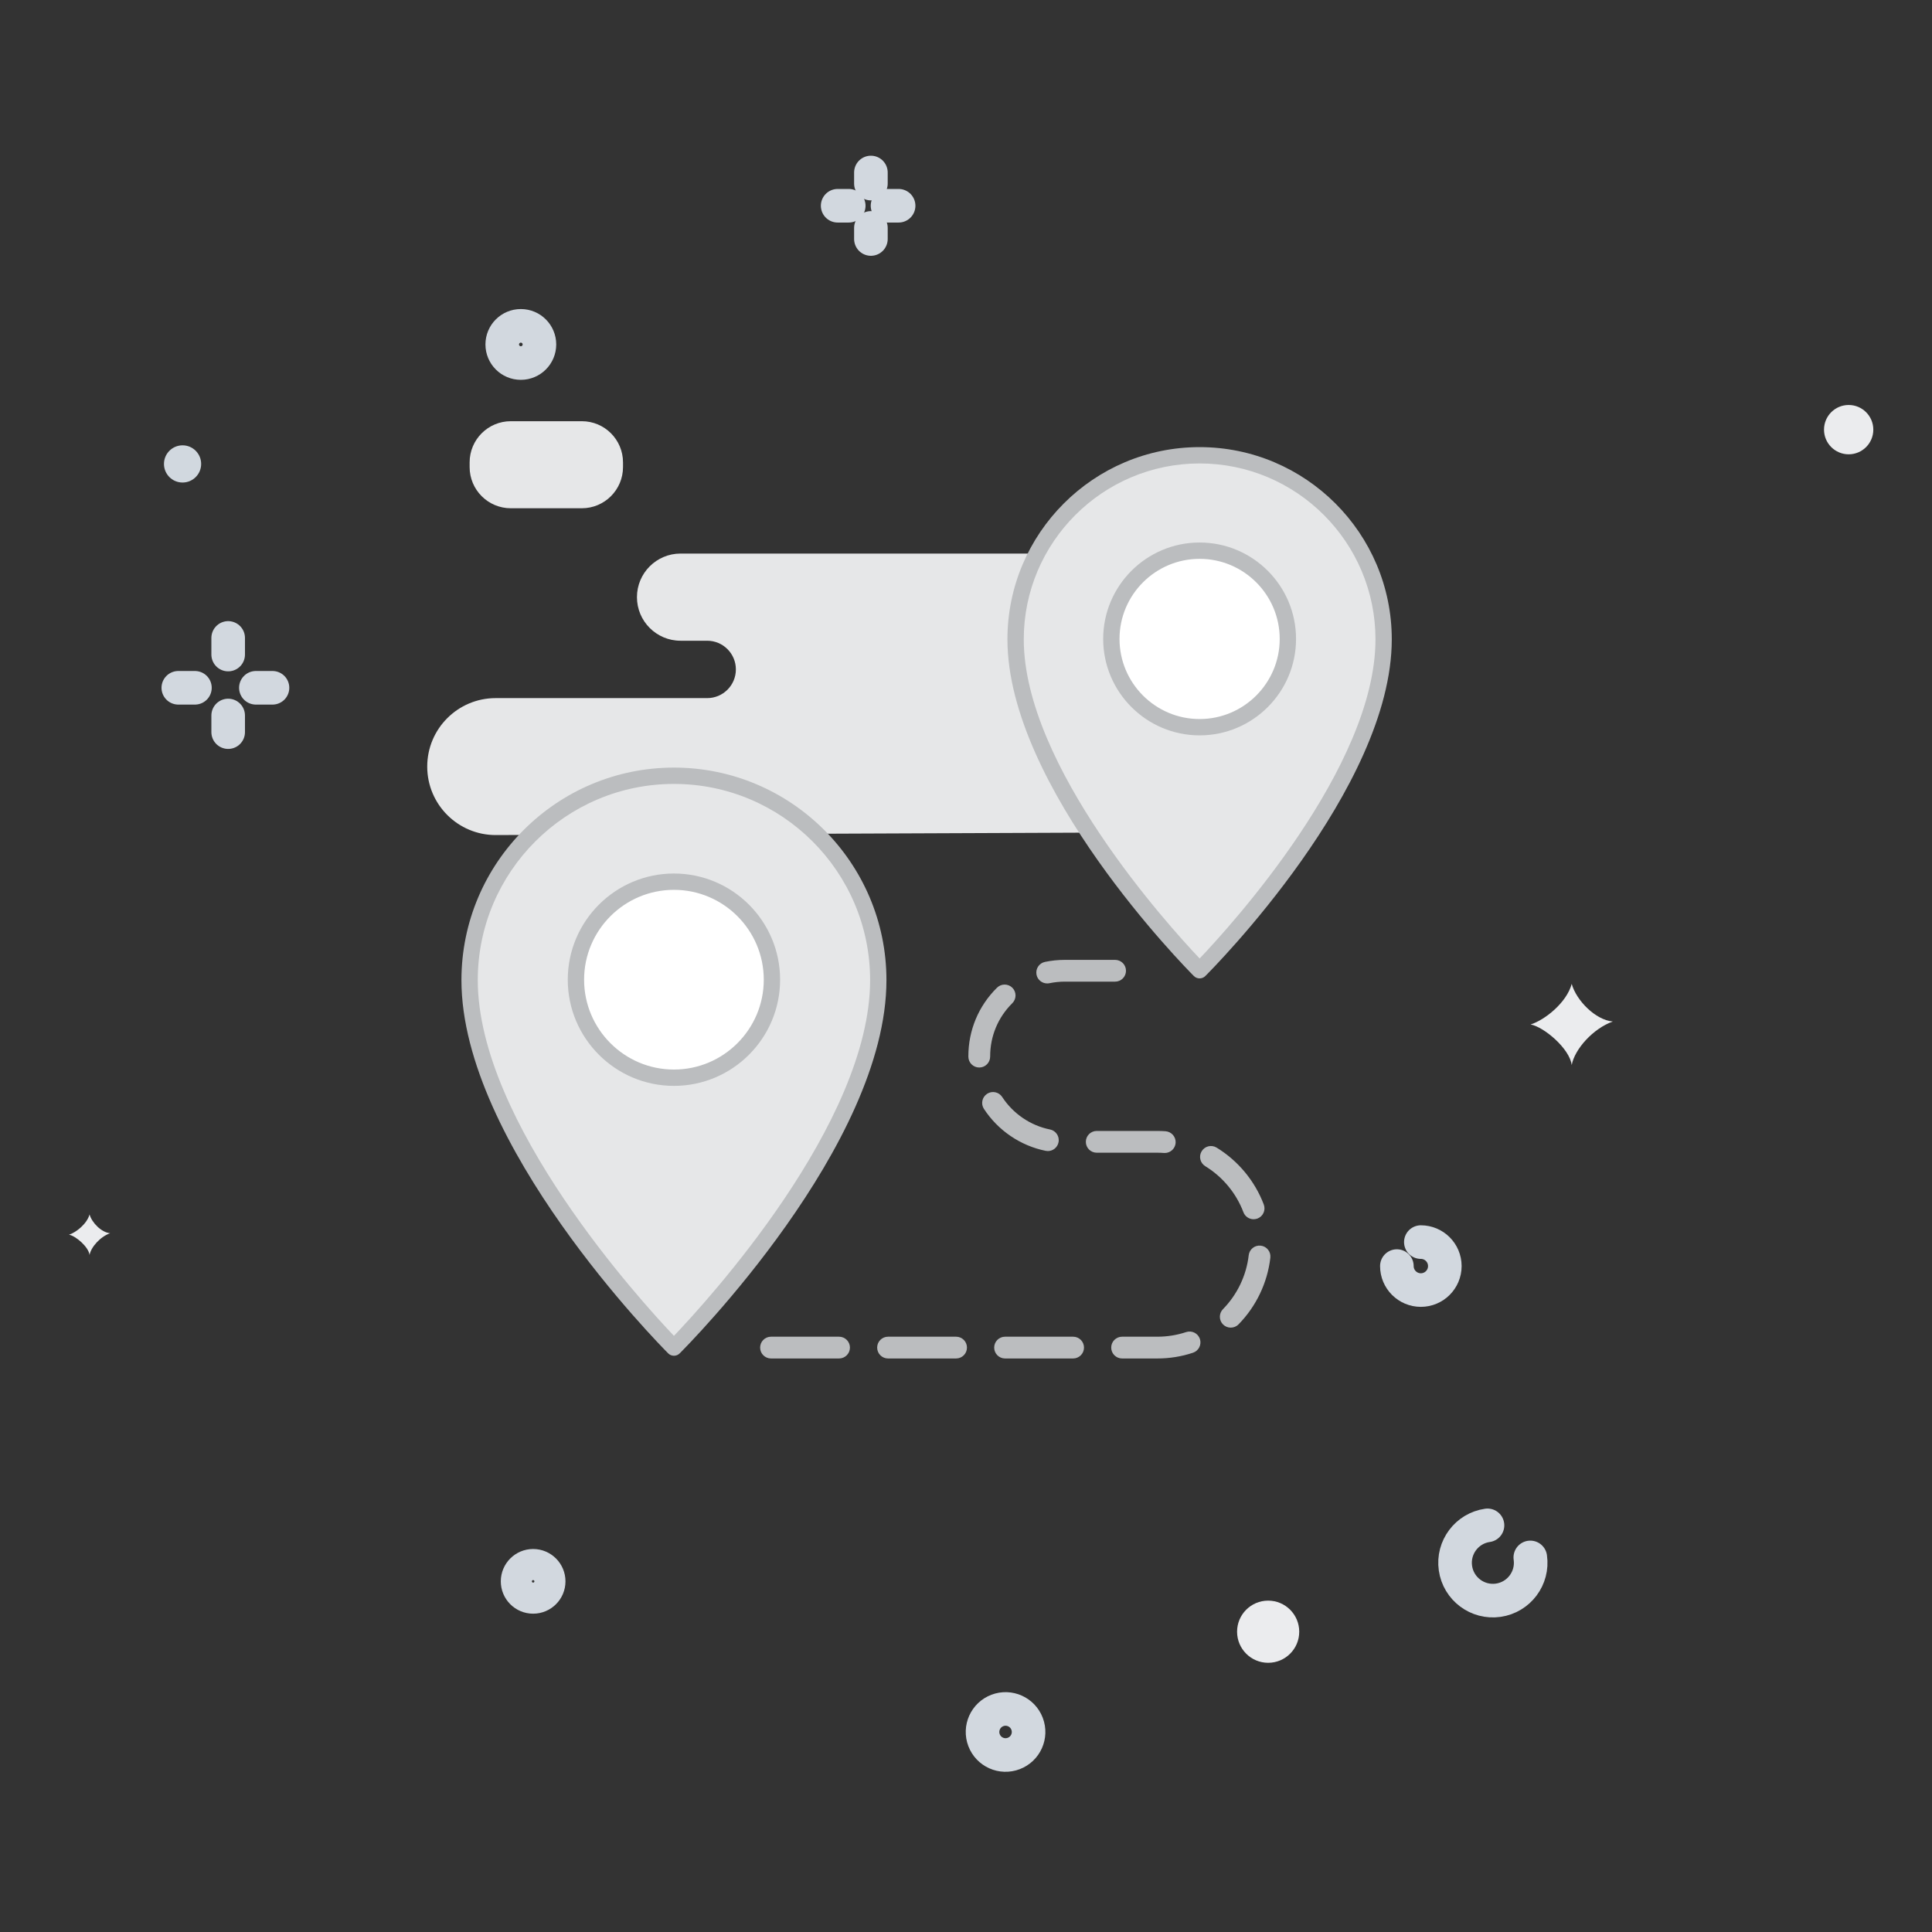 <svg width="168" height="168" viewBox="0 0 168 168" fill="none" xmlns="http://www.w3.org/2000/svg">
<rect x="0" y="0" width="168" height="168" fill="#333333" stroke="none"/>
<path d="M76.374 85.227C76.374 99.463 58.605 117.181 58.605 117.181C58.605 117.181 40.837 99.361 40.837 85.227C40.837 75.411 48.791 67.457 58.605 67.457C68.417 67.457 76.374 75.411 76.374 85.227Z" fill="#E6E7E8"/>
<path d="M67.125 85.192C67.125 80.485 63.31 76.668 58.603 76.668C53.898 76.668 50.081 80.483 50.081 85.192C50.081 89.899 53.895 93.716 58.603 93.716C63.31 93.714 67.125 89.899 67.125 85.192Z" fill="white"/>
<path d="M120.314 55.593C120.314 68.413 104.314 84.368 104.314 84.368C104.314 84.368 88.313 68.323 88.313 55.593C88.313 46.754 95.477 39.59 104.314 39.59C113.15 39.59 120.314 46.754 120.314 55.593Z" fill="#E6E7E8"/>
<path d="M111.988 55.56C111.988 51.321 108.552 47.885 104.314 47.885C100.075 47.885 96.639 51.321 96.639 55.56C96.639 59.798 100.075 63.235 104.314 63.235C108.552 63.235 111.988 59.798 111.988 55.56Z" fill="white"/>
<path d="M96.506 48.136H59.178C57.086 48.136 55.387 49.833 55.387 51.927C55.387 54.019 57.084 55.716 59.178 55.716H61.495C62.872 55.716 63.989 56.833 63.989 58.211C63.989 59.588 62.872 60.705 61.495 60.705H43.104C39.815 60.705 37.15 63.37 37.15 66.659C37.15 69.958 39.831 72.628 43.128 72.614L98.137 72.389L96.506 48.136Z" fill="#E6E7E8"/>
<path d="M50.594 44.196H44.417C42.439 44.196 40.837 42.591 40.837 40.615V40.208C40.837 38.229 42.441 36.627 44.417 36.627H50.594C52.573 36.627 54.175 38.232 54.175 40.208V40.615C54.175 42.591 52.571 44.196 50.594 44.196Z" fill="#E6E7E8"/>
<path d="M100.636 118.128H97.574C97.051 118.128 96.627 117.704 96.627 117.181C96.627 116.658 97.051 116.235 97.574 116.235H100.636C101.495 116.235 102.34 116.1 103.145 115.832C103.642 115.669 104.177 115.939 104.34 116.433C104.503 116.93 104.233 117.465 103.739 117.628C102.74 117.962 101.696 118.128 100.636 118.128ZM93.314 118.128H87.397C86.874 118.128 86.451 117.704 86.451 117.181C86.451 116.658 86.874 116.235 87.397 116.235H93.314C93.837 116.235 94.261 116.658 94.261 117.181C94.261 117.704 93.837 118.128 93.314 118.128ZM83.138 118.128H77.221C76.698 118.128 76.275 117.704 76.275 117.181C76.275 116.658 76.698 116.235 77.221 116.235H83.138C83.661 116.235 84.084 116.658 84.084 117.181C84.084 117.704 83.661 118.128 83.138 118.128ZM72.961 118.128H67.045C66.522 118.128 66.098 117.704 66.098 117.181C66.098 116.658 66.522 116.235 67.045 116.235H72.961C73.484 116.235 73.908 116.658 73.908 117.181C73.908 117.704 73.484 118.128 72.961 118.128ZM107.021 115.446C106.782 115.446 106.543 115.357 106.359 115.177C105.985 114.81 105.98 114.211 106.347 113.837C107.589 112.571 108.384 110.907 108.583 109.151C108.642 108.633 109.113 108.257 109.632 108.318C110.152 108.377 110.524 108.846 110.465 109.367C110.216 111.539 109.234 113.598 107.698 115.162C107.513 115.352 107.267 115.446 107.021 115.446ZM109.007 106.02C108.623 106.02 108.264 105.786 108.122 105.407C107.497 103.755 106.318 102.333 104.806 101.408C104.361 101.136 104.219 100.551 104.494 100.106C104.766 99.661 105.348 99.519 105.795 99.794C107.665 100.939 109.12 102.695 109.894 104.74C110.079 105.23 109.833 105.774 109.343 105.961C109.232 105.999 109.118 106.02 109.007 106.02ZM101.285 100.26C101.261 100.26 101.24 100.26 101.216 100.258C101.024 100.243 100.828 100.236 100.636 100.236H95.368C94.845 100.236 94.421 99.813 94.421 99.29C94.421 98.767 94.845 98.343 95.368 98.343H100.636C100.873 98.343 101.114 98.353 101.351 98.369C101.872 98.407 102.264 98.859 102.229 99.382C102.191 99.879 101.777 100.26 101.285 100.26ZM91.118 100.092C91.056 100.092 90.992 100.085 90.931 100.073C88.742 99.633 86.784 98.303 85.559 96.424C85.272 95.986 85.398 95.399 85.835 95.113C86.273 94.826 86.86 94.952 87.147 95.39C88.096 96.845 89.61 97.877 91.305 98.215C91.818 98.319 92.15 98.816 92.045 99.33C91.956 99.78 91.56 100.092 91.118 100.092ZM85.152 92.827C84.629 92.827 84.205 92.403 84.205 91.88V91.849C84.205 89.591 85.09 87.473 86.695 85.888C87.066 85.521 87.665 85.523 88.034 85.895C88.401 86.266 88.398 86.865 88.027 87.234C86.784 88.463 86.101 90.103 86.101 91.852V91.882C86.098 92.403 85.675 92.827 85.152 92.827ZM91.059 85.516C90.621 85.516 90.225 85.209 90.133 84.764C90.027 84.252 90.353 83.751 90.867 83.644C91.43 83.526 92.01 83.467 92.592 83.467H96.966C97.489 83.467 97.912 83.89 97.912 84.413C97.912 84.936 97.489 85.36 96.966 85.36H92.592C92.14 85.36 91.691 85.407 91.255 85.497C91.189 85.511 91.123 85.516 91.059 85.516Z" fill="#BBBDBF"/>
<path d="M58.603 117.891C58.421 117.891 58.239 117.823 58.102 117.683C57.368 116.947 40.125 99.491 40.125 85.228C40.125 75.037 48.415 66.747 58.603 66.747C68.794 66.747 77.082 75.037 77.082 85.228C77.082 99.593 59.836 116.952 59.103 117.685C58.965 117.823 58.785 117.891 58.603 117.891ZM58.603 68.167C49.196 68.167 41.545 75.82 41.545 85.228C41.545 97.588 55.733 113.141 58.603 116.161C61.476 113.153 75.662 97.671 75.662 85.228C75.664 75.82 68.01 68.167 58.603 68.167Z" fill="#BBBDBF"/>
<path d="M58.603 94.424C53.513 94.424 49.371 90.283 49.371 85.192C49.371 80.102 53.513 75.958 58.603 75.958C63.694 75.958 67.835 80.099 67.835 85.192C67.835 90.283 63.694 94.424 58.603 94.424ZM58.603 77.377C54.296 77.377 50.791 80.882 50.791 85.192C50.791 89.499 54.296 93.004 58.603 93.004C62.91 93.004 66.415 89.499 66.415 85.192C66.415 80.882 62.91 77.377 58.603 77.377Z" fill="#BBBDBF"/>
<path d="M104.314 85.078C104.132 85.078 103.95 85.01 103.812 84.87C103.15 84.207 87.603 68.467 87.603 55.593C87.603 46.378 95.099 38.88 104.314 38.88C113.53 38.88 121.024 46.378 121.024 55.593C121.024 68.557 105.476 84.21 104.813 84.87C104.676 85.01 104.496 85.078 104.314 85.078ZM104.314 40.3C95.882 40.3 89.023 47.161 89.023 55.593C89.023 66.621 101.621 80.506 104.316 83.346C107.012 80.518 119.607 66.7 119.607 55.593C119.605 47.161 112.746 40.3 104.314 40.3Z" fill="#BBBDBF"/>
<path d="M104.314 63.945C99.692 63.945 95.929 60.184 95.929 55.56C95.929 50.936 99.69 47.175 104.314 47.175C108.938 47.175 112.699 50.936 112.699 55.56C112.699 60.184 108.938 63.945 104.314 63.945ZM104.314 48.595C100.473 48.595 97.349 51.719 97.349 55.56C97.349 59.401 100.473 62.525 104.314 62.525C108.155 62.525 111.279 59.401 111.279 55.56C111.279 51.719 108.155 48.595 104.314 48.595Z" fill="#BBBDBF"/>
<path d="M75.731 15V15.964" stroke="#D2D8DF" stroke-width="2.921" stroke-linecap="round"/>
<path d="M72.84 17.891H73.803" stroke="#D2D8DF" stroke-width="2.921" stroke-linecap="round"/>
<path d="M75.731 20.782V19.818" stroke="#D2D8DF" stroke-width="2.921" stroke-linecap="round"/>
<path d="M78.14 17.891H77.176" stroke="#D2D8DF" stroke-width="2.921" stroke-linecap="round"/>
<path d="M19.841 55.472V56.917" stroke="#D2D8DF" stroke-width="2.921" stroke-linecap="round"/>
<path d="M15.505 59.808H16.95" stroke="#D2D8DF" stroke-width="2.921" stroke-linecap="round"/>
<path d="M19.841 63.663V62.217" stroke="#D2D8DF" stroke-width="2.921" stroke-linecap="round"/>
<path d="M23.695 59.808H22.25" stroke="#D2D8DF" stroke-width="2.921" stroke-linecap="round"/>
<path d="M123.552 108.008C124.703 108.008 125.637 108.942 125.637 110.094C125.637 111.246 124.703 112.179 123.552 112.179C122.401 112.179 121.467 111.246 121.467 110.094" stroke="#D2D8DF" stroke-width="2.921" stroke-linecap="round"/>
<path d="M133.07 135.428C133.328 137.226 132.08 138.893 130.282 139.151C128.484 139.408 126.817 138.16 126.56 136.361C126.302 134.563 127.55 132.896 129.348 132.639" stroke="#D2D8DF" stroke-width="2.921" stroke-linecap="round"/>
<path fill-rule="evenodd" clip-rule="evenodd" d="M133.096 89.084C134.334 88.698 136.232 87.184 136.671 85.555C137.069 86.995 138.74 88.698 140.246 88.827C138.55 89.428 136.928 91.212 136.671 92.614C136.496 91.185 134.253 89.293 133.096 89.084Z" fill="#EBECEE"/>
<path fill-rule="evenodd" clip-rule="evenodd" d="M6 107.365C6.619 107.172 7.568 106.415 7.787 105.601C7.987 106.32 8.822 107.172 9.575 107.237C8.727 107.537 7.916 108.429 7.787 109.13C7.7 108.415 6.578 107.469 6 107.365Z" fill="#EBECEE"/>
<path fill-rule="evenodd" clip-rule="evenodd" d="M17.492 40.342C17.492 41.235 16.768 41.959 15.875 41.959C14.982 41.959 14.258 41.235 14.258 40.342C14.258 39.449 14.982 38.724 15.875 38.724C16.768 38.724 17.492 39.449 17.492 40.342Z" fill="#D1D8DF"/>
<path fill-rule="evenodd" clip-rule="evenodd" d="M112.977 141.888C112.977 143.381 111.767 144.591 110.275 144.591C108.782 144.591 107.572 143.381 107.572 141.888C107.572 140.395 108.782 139.185 110.275 139.185C111.767 139.185 112.977 140.395 112.977 141.888Z" fill="#EBECEE"/>
<path fill-rule="evenodd" clip-rule="evenodd" d="M162.897 37.361C162.897 38.545 161.937 39.505 160.754 39.505C159.569 39.505 158.61 38.545 158.61 37.361C158.61 36.176 159.569 35.216 160.754 35.216C161.937 35.216 162.897 36.176 162.897 37.361Z" fill="#EBECEE"/>
<path fill-rule="evenodd" clip-rule="evenodd" d="M47.711 137.508C47.711 138.255 47.106 138.86 46.359 138.86C45.613 138.86 45.008 138.255 45.008 137.508C45.008 136.762 45.613 136.156 46.359 136.156C47.106 136.156 47.711 136.762 47.711 137.508Z" stroke="#D2D8DF" stroke-width="2.921" stroke-linecap="round"/>
<path fill-rule="evenodd" clip-rule="evenodd" d="M46.907 29.951C46.907 30.845 46.183 31.569 45.29 31.569C44.397 31.569 43.673 30.845 43.673 29.951C43.673 29.058 44.397 28.334 45.29 28.334C46.183 28.334 46.907 29.058 46.907 29.951Z" stroke="#D2D8DF" stroke-width="2.921" stroke-linecap="round"/>
<path fill-rule="evenodd" clip-rule="evenodd" d="M88.151 152.477C87.118 152.871 85.962 152.351 85.569 151.318C85.176 150.285 85.695 149.128 86.728 148.735C87.761 148.342 88.917 148.861 89.31 149.894C89.704 150.928 89.185 152.084 88.151 152.477Z" stroke="#D2D8DF" stroke-width="2.921" stroke-linecap="round"/>
</svg>
